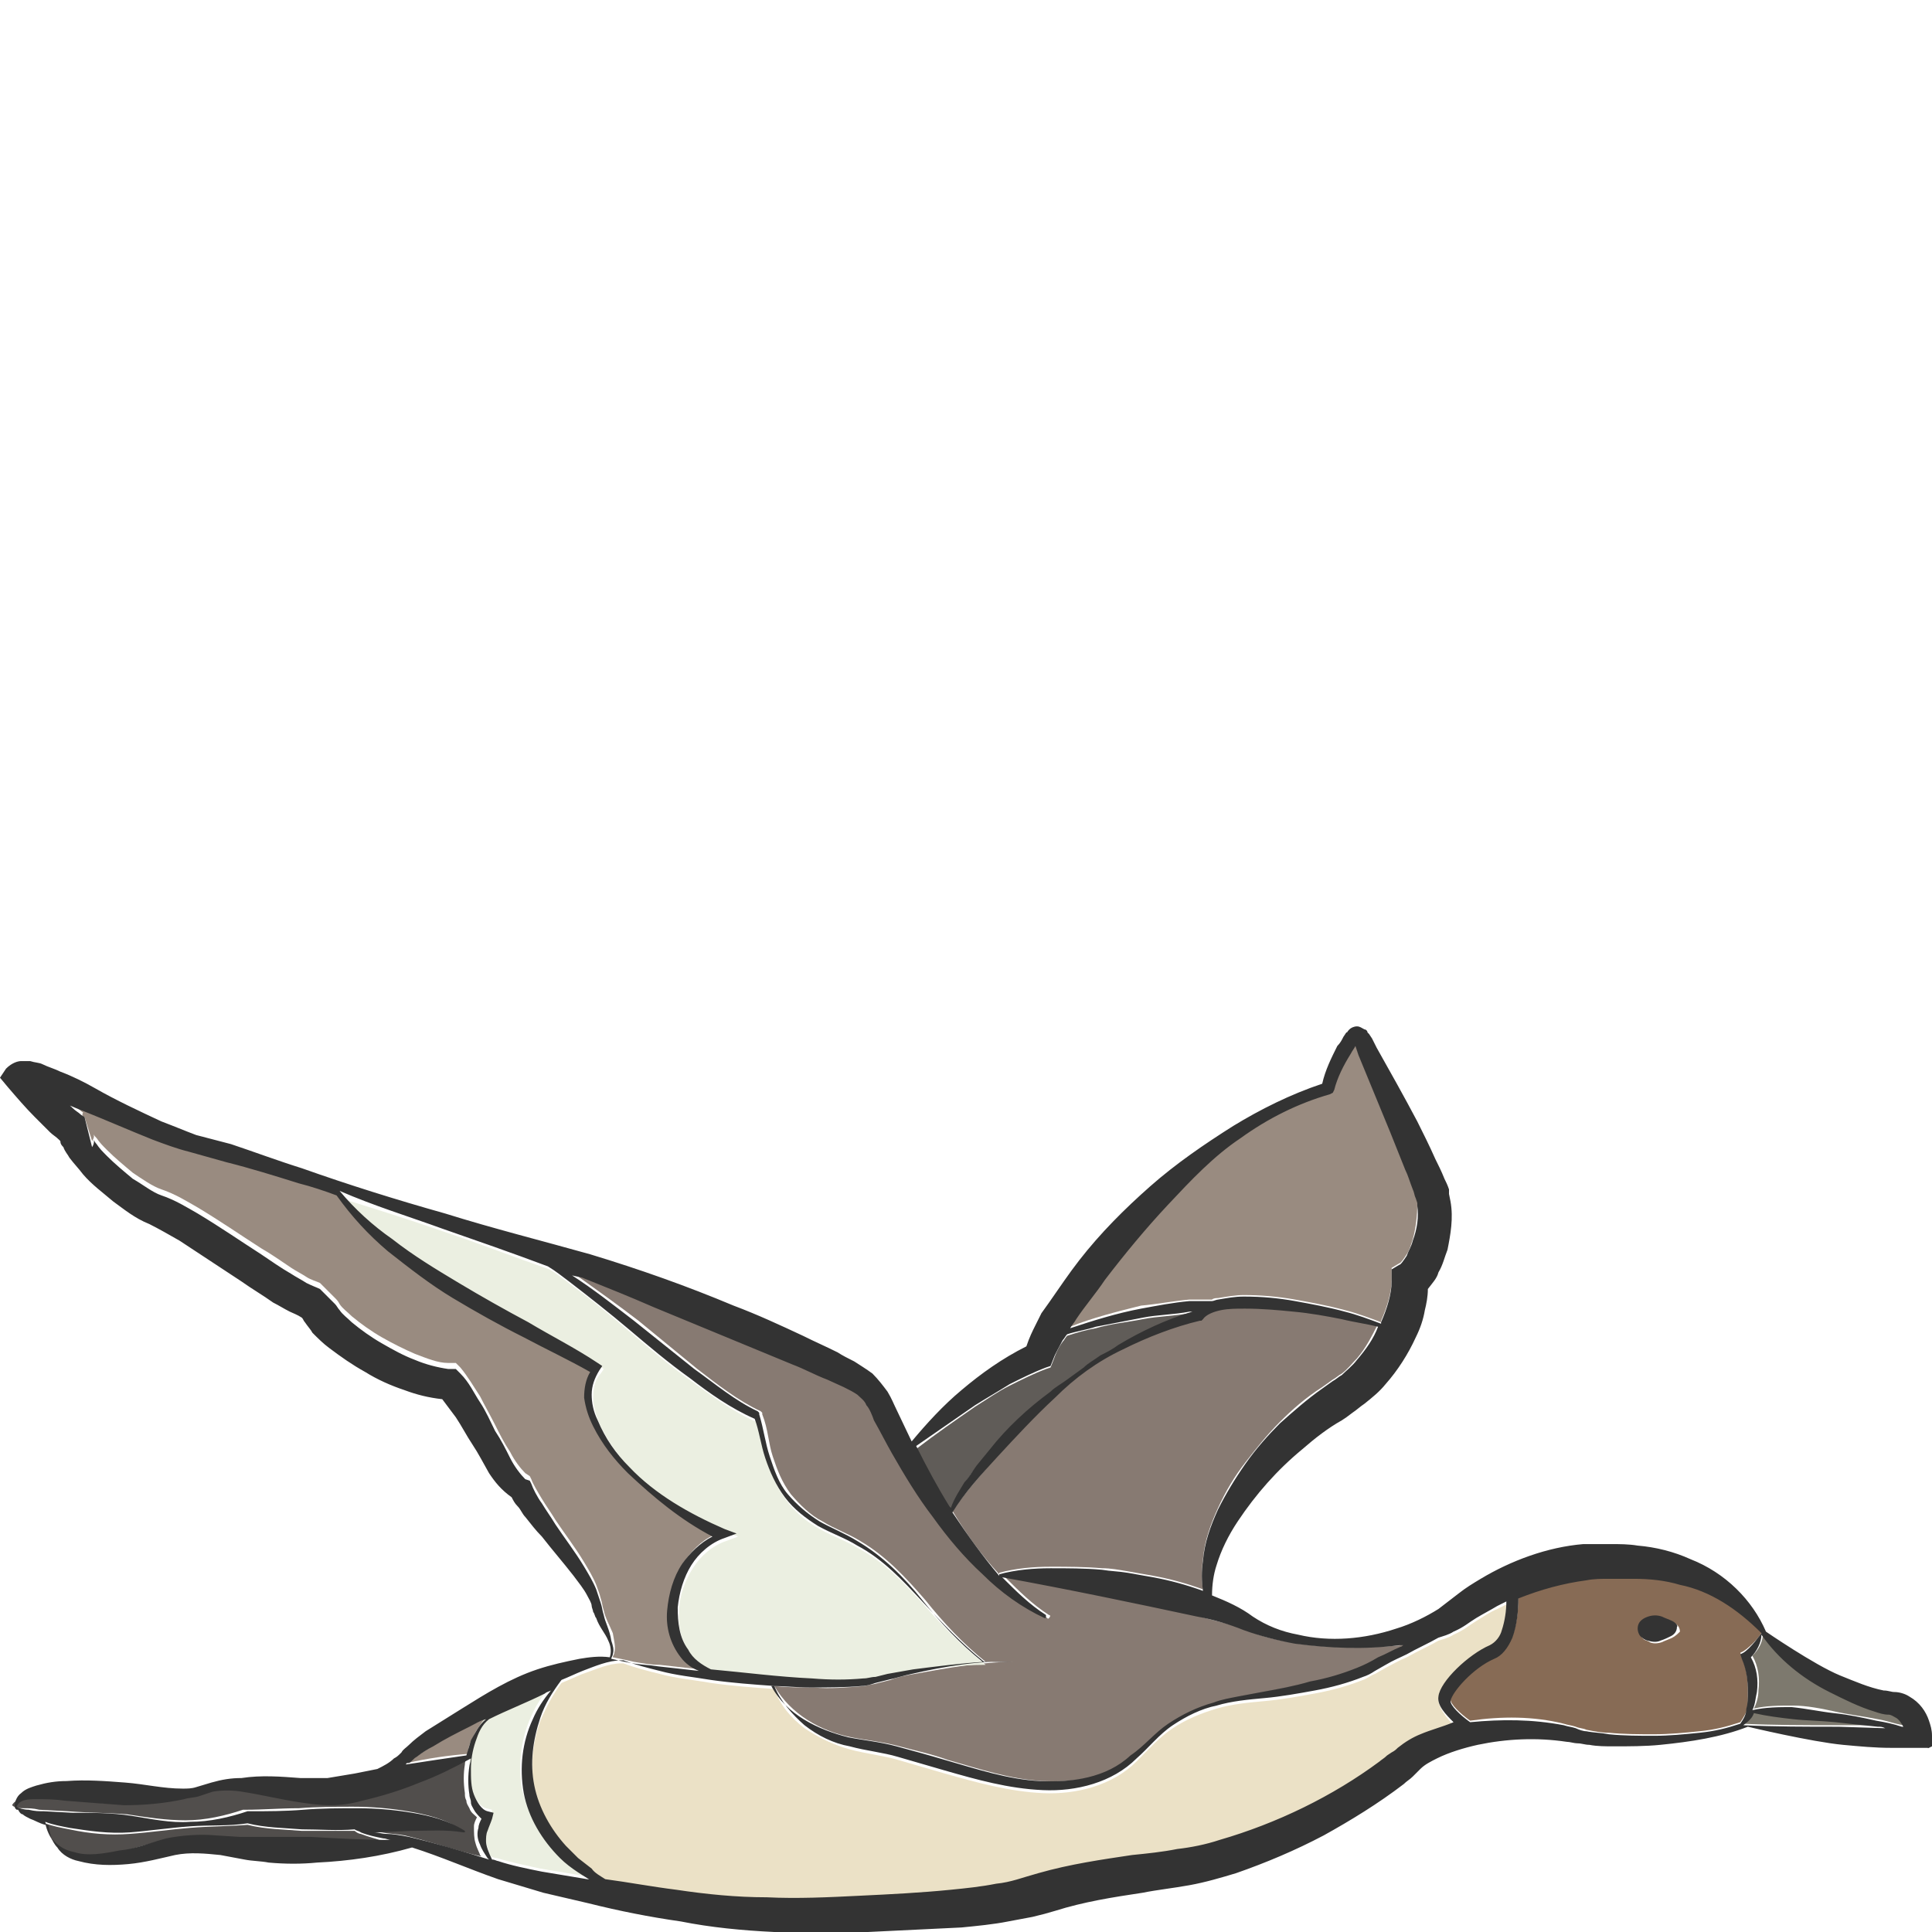 <?xml version="1.0" encoding="utf-8"?>
<!-- Generator: Adobe Illustrator 24.1.2, SVG Export Plug-In . SVG Version: 6.00 Build 0)  -->
<svg version="1.1" id="Layer_1" xmlns="http://www.w3.org/2000/svg" xmlns:xlink="http://www.w3.org/1999/xlink" x="0px" y="0px"
	 viewBox="0 0 128 128" style="enable-background:new 0 0 128 128;" xml:space="preserve">
<style type="text/css">
	.st0{fill:#998B80;}
	.st1{fill:#877A72;}
	.st2{fill:#EBEFE1;}
	.st3{fill:#514E4C;}
	.st4{fill:#605C58;}
	.st5{fill:#876B55;}
	.st6{fill:#7D796E;}
	.st7{fill:#EBE1C6;}
	.st8{fill:#333333;}
</style>
<g>
	<path class="st0" d="M40.7,109.5c0,0.1-0.1,0.2-0.1,0.3c0.5,0.1,1,0.2,1.4,0.3c0.6,0.1,1.1,0.2,1.7,0.2c0.9,0.1,1.8,0.2,2.7,0.3
		c-0.4-0.2-0.9-0.5-1.2-0.9c-0.7-0.9-1-2-0.9-3.1c0.1-1.1,0.4-2.2,1-3.1c0.5-0.7,1.1-1.4,2-1.8c-2.1-1.1-4-2.5-5.6-4.2
		c-0.9-0.9-1.7-1.9-2.3-3.1c-0.3-0.6-0.5-1.2-0.6-1.9c0-0.6,0.1-1.2,0.4-1.7c-1.4-0.8-2.9-1.6-4.4-2.3c-1.6-0.8-3.1-1.6-4.7-2.6
		c-1.5-0.9-3-2-4.3-3.1c-1.3-1.1-2.5-2.3-3.4-3.7c-0.8-0.3-1.7-0.5-2.5-0.8c-1.6-0.5-3.2-0.9-4.8-1.4l-2.4-0.7
		c-0.8-0.2-1.6-0.5-2.4-0.8c-1.6-0.6-3.1-1.2-4.6-1.9c-0.3-0.1-0.7-0.3-1-0.4c0.1,0.1,0.2,0.2,0.3,0.2c0.2,0.1,0.3,0.3,0.5,0.4
		C5.4,73.9,5.5,74,5.6,74l0.5,1.6c0.2-0.3,0.1-0.4,0.1-0.5c0,0,0,0,0,0c0,0.1,0.1,0.2,0.2,0.3c0.2,0.3,0.4,0.5,0.7,0.8
		c0.5,0.5,1.1,1,1.7,1.5c0.6,0.4,1.3,0.9,1.9,1.1c0.9,0.3,1.7,0.8,2.4,1.2c1.5,0.9,2.8,1.8,4.2,2.7c0.7,0.4,1.4,0.9,2,1.3
		c0.3,0.2,0.7,0.4,1,0.6c0.3,0.2,0.7,0.3,0.9,0.4l0.9,0.9c0,0,0,0,0,0l0.1,0.1c0.1,0.1,0.2,0.2,0.3,0.4c0.2,0.3,0.5,0.5,0.8,0.8
		c0.6,0.5,1.3,1,2,1.4c0.7,0.4,1.5,0.8,2.2,1.1c0.8,0.3,1.5,0.6,2.2,0.6l0.5,0l0.3,0.3c0.5,0.6,0.9,1.3,1.3,1.9
		c0.3,0.6,0.7,1.3,1,1.9c0.3,0.6,0.6,1.2,1,1.8c0.3,0.6,0.7,1.1,1,1.4l0.3,0.2l0.1,0.2c0.1,0.3,0.4,0.8,0.7,1.3
		c0.3,0.5,0.6,0.9,0.9,1.4c0.6,0.9,1.3,1.8,1.9,2.8c0.3,0.5,0.6,1,0.8,1.5c0.1,0.3,0.2,0.5,0.3,0.9c0.1,0.3,0.1,0.5,0.2,0.8
		c0.1,0.5,0.4,1,0.6,1.5C40.7,108.8,40.8,109.1,40.7,109.5z"/>
	<path class="st1" d="M46.2,90.7c1.3,1,2.7,2.1,4.2,2.8l0.1,0.1l0,0.1c0.4,1,0.4,1.9,0.7,2.8c0.3,0.9,0.6,1.7,1.2,2.5
		c0.6,0.7,1.3,1.4,2.1,1.8c0.8,0.5,1.7,0.8,2.5,1.3c1.7,1,3,2.4,4.3,3.9c1.2,1.5,2.5,2.9,4,4.1c0,0,0,0,0,0c0.7,0,1.4,0,2,0
		c0,0,0,0,0,0c0,0,0,0,0,0c-2.3,0-4.5,0.4-6.7,0.8c-0.6,0.1-1.1,0.2-1.6,0.4l-0.8,0.2c-0.3,0.1-0.6,0.1-0.9,0.2
		c-1.2,0.1-2.3,0.2-3.4,0.1c-0.9,0-1.7,0-2.6-0.1c1.1,1.9,3.1,3,5.1,3.4c1,0.2,2.1,0.3,3.2,0.6c1.1,0.3,2.1,0.5,3.2,0.9
		c2.1,0.6,4.2,1.3,6.3,1.4c2.1,0.1,4.4-0.2,6-1.7c0.8-0.7,1.5-1.5,2.5-2.1c0.9-0.6,1.9-1.1,3-1.4c0.5-0.1,1.1-0.3,1.6-0.4l1.6-0.3
		c1.1-0.2,2.1-0.4,3.2-0.7c1.1-0.2,2.1-0.5,3.1-0.9c0.5-0.2,0.9-0.4,1.4-0.7c0.5-0.3,1-0.5,1.5-0.7c0.1,0,0.1-0.1,0.2-0.1
		c-0.1,0-0.2,0-0.3,0c-2.3,0.2-4.6,0.2-6.9-0.1c-1.1-0.2-2.3-0.4-3.4-0.9c-1-0.4-2.1-0.6-3.1-0.9c-4.2-0.9-8.6-1.9-12.9-2.6
		c0.9,0.9,1.8,1.8,2.9,2.5c0.1,0,0.1,0.1,0,0.2c0,0-0.1,0.1-0.1,0c-1.6-0.7-2.9-1.8-4.1-2.9c-1.2-1.2-2.3-2.5-3.3-3.8
		c-1-1.4-1.9-2.8-2.7-4.2c-0.4-0.7-0.8-1.5-1.2-2.2c-0.2-0.4-0.4-0.8-0.5-1c-0.2-0.3-0.4-0.5-0.6-0.7c-0.3-0.2-0.5-0.3-0.9-0.5
		l-1.1-0.5c-0.7-0.3-1.5-0.7-2.3-1l-4.6-1.9l-4.6-1.9c-1.5-0.7-3-1.3-4.6-1.9c-0.2-0.1-0.4-0.2-0.7-0.2c1.4,1,2.8,2,4.1,3L46.2,90.7
		z"/>
	<path class="st0" d="M31.3,115.2c0.2-0.5,0.5-1,1-1.4c-0.4,0.2-0.7,0.3-1.1,0.5c-0.8,0.4-1.6,0.8-2.4,1.3c-0.4,0.2-0.8,0.5-1.1,0.7
		c-0.2,0.1-0.4,0.3-0.5,0.4c-0.1,0-0.1,0.1-0.2,0.1c1.3-0.3,2.7-0.5,4-0.6C31,115.9,31.1,115.5,31.3,115.2z"/>
	<path class="st2" d="M30.5,85.2c1.5,0.9,3.1,1.7,4.6,2.6c1.5,0.9,3.1,1.6,4.6,2.7l0.3,0.2l-0.2,0.3c-0.4,0.4-0.5,1-0.5,1.6
		c0,0.6,0.2,1.2,0.4,1.7c0.5,1.1,1.3,2.2,2.1,3.1c1.7,1.8,4,3.2,6.3,4.1l0.8,0.3l-0.8,0.3c-0.9,0.3-1.7,1-2.2,1.8
		c-0.5,0.8-0.9,1.8-0.9,2.8c-0.1,1,0.1,2,0.7,2.8c0.4,0.5,0.9,1,1.5,1.3c2.2,0.2,4.5,0.5,6.7,0.6c1.1,0,2.3,0.1,3.4,0
		c0.3,0,0.5-0.1,0.8-0.1l0.8-0.2c0.6-0.1,1.1-0.2,1.7-0.3c1.5-0.3,3.1-0.5,4.7-0.5c-1.5-1.2-2.8-2.5-4.1-4c-1.3-1.4-2.6-2.8-4.3-3.7
		c-0.8-0.5-1.7-0.8-2.6-1.3c-0.9-0.5-1.6-1.1-2.2-1.9c-0.6-0.8-1-1.7-1.3-2.6c-0.3-0.9-0.4-1.8-0.7-2.6c-1.6-0.7-2.9-1.7-4.3-2.7
		c-1.4-1-2.7-2.1-4-3.2c-1.3-1.1-2.6-2.2-4-3.2c-0.5-0.4-0.9-0.7-1.4-1c-2.3-0.8-4.6-1.7-7-2.5c-2.3-0.8-4.5-1.5-6.8-2.2
		c1.1,1.2,2.3,2.2,3.5,3.2C27.5,83.4,29,84.4,30.5,85.2z"/>
	<path class="st3" d="M23.9,121.5c-0.1,0-0.3-0.1-0.4-0.2c-1.2,0-2.3,0-3.5,0c-1.2-0.1-2.4-0.1-3.6-0.4c-1.3,0.1-2.6,0.1-3.8,0.2
		c-1.3,0.1-2.6,0.3-4,0.4c-1.3,0.1-2.6,0-4-0.3c-0.5-0.1-1.1-0.2-1.6-0.4c0.1,0.5,0.3,0.9,0.6,1.3c0.3,0.4,0.8,0.6,1.3,0.7
		c1,0.2,2,0.1,3-0.1c1-0.2,2-0.6,3.1-0.8c1.1-0.3,2.2-0.3,3.3-0.2l1.6,0.1c0.5,0,1,0,1.6,0c1,0,2.1,0,3.1,0c1.8,0.1,3.5,0.1,5.3,0.3
		c-0.2,0-0.3-0.1-0.5-0.1C24.9,121.8,24.4,121.7,23.9,121.5z"/>
	<path class="st1" d="M85.7,86.8c-1.1-0.1-2.2-0.2-3.2-0.2c-0.5,0-1.1,0-1.6,0.1c-0.5,0.1-1,0.3-1.2,0.6l-0.1,0.1l-0.1,0
		c-1.8,0.4-3.5,1.1-5.1,1.9c-1.6,0.8-3.1,1.9-4.5,3.2c-1.3,1.3-2.6,2.6-3.8,3.9c-1,1.2-2.1,2.4-3,3.7c0.9,1.5,1.9,2.9,3.1,4.2
		c0,0,0,0,0-0.1c1.1-0.3,2.3-0.4,3.4-0.4c1.1,0,2.3,0,3.4,0.1c0.6,0,1.1,0.1,1.7,0.2c0.6,0.1,1.1,0.2,1.7,0.3
		c1.1,0.2,2.2,0.5,3.3,0.9c-0.1-0.6-0.1-1.3,0-2c0.1-1.2,0.5-2.3,1-3.4c0.5-1.1,1.1-2.1,1.8-3c0.7-0.9,1.4-1.8,2.3-2.7
		c0.8-0.8,1.7-1.6,2.8-2.3l0.7-0.5c0.2-0.1,0.4-0.3,0.6-0.4c0.4-0.3,0.7-0.7,1-1c0.6-0.7,1-1.5,1.4-2.3c-0.8-0.2-1.6-0.4-2.4-0.5
		C87.9,87.1,86.8,86.9,85.7,86.8z"/>
	<path class="st4" d="M63,100c0.3-0.6,0.6-1.1,0.9-1.7c0.3-0.4,0.5-0.8,0.8-1.1l0.9-1.1c1.2-1.4,2.6-2.7,4-3.8
		c0.4-0.3,0.7-0.6,1.1-0.8c0.4-0.3,0.7-0.6,1.1-0.8c0.4-0.3,0.8-0.5,1.1-0.8c0.4-0.2,0.8-0.5,1.2-0.7c1.5-0.9,3.1-1.7,4.9-2.2
		c-0.1,0-0.1,0-0.2,0c-1,0.2-2.1,0.2-3.1,0.4c-1,0.2-2.1,0.3-3.1,0.6c-0.6,0.1-1.3,0.3-1.9,0.5c-0.1,0.1-0.2,0.3-0.3,0.4
		c-0.3,0.4-0.5,0.9-0.6,1.2l-0.2,0.5l-0.3,0.1c-0.8,0.3-1.6,0.7-2.4,1.1c-0.8,0.4-1.5,0.9-2.3,1.4c-1.3,0.9-2.6,1.8-3.9,2.8
		c0.7,1.4,1.4,2.7,2.2,4C63,99.9,63,100,63,100z"/>
	<path class="st0" d="M78.8,86.1c0.5,0,1,0,1.5,0c0.1-0.1,0.3-0.1,0.4-0.1c0.6-0.1,1.2-0.2,1.7-0.2c1.1,0,2.3,0.1,3.4,0.3
		c1.1,0.2,2.2,0.4,3.3,0.7c0.8,0.2,1.6,0.5,2.4,0.8c0,0,0,0,0-0.1c0.4-0.9,0.7-1.9,0.7-2.7l0-0.8l0.5-0.3c0.1,0,0.3-0.3,0.5-0.6
		c0.2-0.3,0.3-0.7,0.4-1c0.2-0.7,0.3-1.6,0.3-2.3l0-0.2l-0.1-0.3c0-0.2-0.1-0.4-0.2-0.6c-0.1-0.4-0.3-0.8-0.5-1.3l-1-2.5
		c-0.7-1.7-1.4-3.4-2.1-5.1l-0.2-0.6c-0.1,0.2-0.2,0.3-0.3,0.5c-0.5,0.7-0.9,1.5-1.1,2.4l-0.1,0.2l-0.2,0.1
		c-2.1,0.6-4.1,1.6-5.9,2.9c-1.8,1.3-3.4,2.8-4.8,4.4c-1.5,1.6-2.9,3.3-4.2,5c-0.7,0.9-1.3,1.7-1.9,2.6c-0.1,0.2-0.3,0.4-0.4,0.6
		c1.5-0.6,3.1-1,4.7-1.4C76.7,86.4,77.7,86.2,78.8,86.1z"/>
	<path class="st2" d="M40.6,109.9c0.1,0,0.1,0,0.2,0C40.7,109.9,40.6,109.9,40.6,109.9C40.6,109.9,40.6,109.9,40.6,109.9z"/>
	<path class="st5" d="M115.8,112c0-0.8-0.1-1.5-0.4-2.2l-0.1-0.3l0.2-0.1c0.5-0.3,1.3-1.2,1.2-1.3c-1.6-1.6-3.4-2.8-5.4-3.2
		c-1-0.2-2-0.4-3.1-0.4c-0.5,0-1.1,0-1.6,0c-0.5,0-1,0.1-1.5,0.1c-1.5,0.2-3.1,0.6-4.5,1.2c0,0.8-0.1,1.8-0.4,2.6
		c-0.3,0.7-0.7,1.2-1.2,1.4c-1.4,0.6-2.8,2.2-2.9,2.8c0,0.3,0.6,0.9,1.3,1.4c2.1-0.3,4.2-0.3,6.2,0.2c0.3,0.1,0.5,0.1,0.8,0.2
		c0.2,0.1,0.5,0.1,0.7,0.2c0.5,0.1,1,0.2,1.5,0.2c1,0.1,2,0.1,3,0.1c1,0,2-0.1,3-0.2c1-0.1,1.8-0.3,2.7-0.6c0.2-0.3,0.4-0.6,0.5-1
		C115.8,112.8,115.8,112.4,115.8,112z M110.8,108.5c-0.2,0.1-0.5,0.2-0.7,0.3c-0.3,0.1-0.6,0.1-0.8,0c-0.1-0.1-0.3-0.1-0.4-0.2
		c-0.1-0.1-0.3-0.3-0.3-0.6c0-0.5,0.4-0.7,0.7-0.8c0.3-0.1,0.6-0.1,0.9,0c0.3,0.1,0.5,0.2,0.7,0.3c0.2,0.1,0.4,0.3,0.4,0.6
		C111.2,108.2,111,108.4,110.8,108.5z"/>
	<path class="st6" d="M121.5,114c-0.9-0.1-1.9-0.1-2.8-0.2c-0.9-0.1-1.7-0.2-2.6-0.4c-0.1,0.3-0.3,0.6-0.7,0.8
		c2.1,0.1,4.2,0.1,6.3,0.1l3,0c-0.2,0-0.3,0-0.5-0.1C123.3,114.2,122.4,114.1,121.5,114z"/>
	<path class="st2" d="M126.4,115.1C126.4,115.1,126.4,115.1,126.4,115.1C126.4,115.2,126.4,115.2,126.4,115.1L126.4,115.1
		C126.4,115.1,126.4,115.1,126.4,115.1z"/>
	<path class="st6" d="M125.7,113.7c-0.1-0.1-0.3-0.1-0.5-0.2c-0.3,0-0.6-0.1-0.9-0.2c-1.1-0.3-2.1-0.8-3-1.3c-1.7-1-3.4-2.2-4.5-3.8
		c0,0.6-0.3,1.1-0.7,1.5c0.4,0.7,0.5,1.5,0.4,2.3c0,0.4-0.1,0.8-0.3,1.2c0.8-0.2,1.7-0.2,2.6-0.2c0.9,0,1.9,0.2,2.8,0.4
		c0.9,0.2,1.8,0.3,2.8,0.5c0.6,0.1,1.1,0.3,1.7,0.4l0.2,0C126.1,114.1,125.9,113.8,125.7,113.7z"/>
	<path class="st3" d="M31.5,122.1c-0.1-0.3-0.1-0.7-0.1-1.1c0-0.2,0.1-0.4,0.2-0.6c-0.2-0.2-0.4-0.3-0.5-0.6
		c-0.1-0.2-0.2-0.3-0.2-0.5c-0.1-0.2-0.1-0.3-0.1-0.5c-0.1-0.7-0.1-1.3,0-1.9c0-0.2,0.1-0.4,0.1-0.5c-1.1,0.6-2.2,1.1-3.4,1.6
		c-1.2,0.5-2.5,0.9-3.8,1.2c-0.7,0.1-1.3,0.3-2.1,0.3c-0.7,0-1.4-0.1-2.1-0.2c-1.3-0.2-2.5-0.6-3.8-0.7c-0.6-0.1-1.3-0.1-1.9,0
		c-0.3,0-0.6,0.1-0.9,0.3c-0.3,0.1-0.7,0.2-1,0.2c-1.3,0.2-2.7,0.4-4,0.4c-1.3,0-2.6-0.2-3.9-0.3c-0.6-0.1-1.3-0.1-1.9-0.1
		c-0.5,0-1.1,0.1-1.3,0.5l0,0c0.2,0.2,0.5,0.2,0.8,0.2c0.3,0,0.6,0,1,0.1l1.9,0.1c1.3,0.1,2.6,0.1,3.9,0.2c1.3,0.2,2.6,0.4,3.9,0.4
		c1.3,0,2.6-0.3,3.8-0.7l0,0l0.2,0c1.1,0,2.3-0.1,3.5-0.1c1.2-0.1,2.4-0.1,3.6-0.1c1.2,0,2.4,0.1,3.6,0.3c1.2,0.2,2.5,0.5,3.5,1.2
		c0,0,0,0.1,0,0.1c0,0,0,0-0.1,0l0,0c-1.2-0.2-2.3-0.1-3.5-0.1l-2.4,0.1c0.3,0,0.5,0.1,0.8,0.1c0.5,0.1,1,0.1,1.5,0.2
		c1.7,0.4,3.4,1,5.1,1.4c0,0-0.1-0.1-0.1-0.1C31.8,122.8,31.6,122.5,31.5,122.1z"/>
	<path class="st2" d="M34.6,118.6c-0.3-1.6-0.1-3.4,0.6-4.9c0.3-0.7,0.7-1.3,1.2-1.9c-0.1,0.1-0.3,0.1-0.4,0.2
		c-1.2,0.6-2.5,1.1-3.7,1.7c0,0,0,0,0,0l0,0c-0.5,0.4-0.7,1-0.9,1.5c-0.2,0.6-0.3,1.2-0.3,1.8c0,0.6,0,1.2,0.2,1.7
		c0.2,0.5,0.5,1,0.9,1.1l0.4,0.1l-0.1,0.4c-0.1,0.3-0.2,0.5-0.3,0.8c-0.1,0.3-0.1,0.5-0.1,0.7c0.1,0.4,0.3,0.8,0.4,1.2
		c0.1,0,0.2,0.1,0.4,0.1c1,0.3,2,0.5,2.9,0.7l3,0.5c0.2,0,0.4,0.1,0.6,0.1c-0.9-0.4-1.7-1-2.4-1.7C35.9,121.8,35,120.3,34.6,118.6z"
		/>
	<path class="st7" d="M95.3,112.6c0.1-1.1,2-2.8,3.4-3.4c0.4-0.2,0.6-0.6,0.8-1c0.2-0.6,0.3-1.3,0.3-1.9c-0.2,0.1-0.4,0.2-0.6,0.3
		c-0.5,0.2-0.9,0.5-1.4,0.8c-0.5,0.3-0.8,0.6-1.5,0.9c-0.3,0.2-0.7,0.3-1,0.4c-0.7,0.4-1.4,0.7-2.1,1.1c-0.5,0.2-1,0.5-1.4,0.7
		l-0.7,0.4c-0.3,0.1-0.5,0.3-0.8,0.4c-1,0.4-2.1,0.7-3.2,0.9c-1.1,0.2-2.2,0.4-3.3,0.5c-1.1,0.1-2.2,0.2-3.2,0.5
		c-1,0.3-2,0.7-2.9,1.3c-0.9,0.6-1.6,1.4-2.4,2.2c-1.6,1.6-4,2.2-6.2,2.1c-2.2-0.1-4.4-0.7-6.5-1.3c-1-0.3-2.1-0.6-3.1-0.9
		c-1-0.3-2.1-0.4-3.2-0.7c-1.1-0.3-2.1-0.8-3-1.4c-0.9-0.7-1.6-1.5-2-2.6c0,0,0,0,0,0c-1.4-0.1-2.8-0.2-4.2-0.4
		c-1.1-0.2-2.3-0.3-3.4-0.6c-0.8-0.2-1.6-0.4-2.4-0.7c0,0,0,0,0,0c0,0,0,0-0.1,0l0,0c-0.9,0-1.7,0.4-2.6,0.7
		c-0.5,0.2-0.9,0.4-1.4,0.6c-0.6,0.8-1,1.6-1.4,2.5c-0.5,1.4-0.7,3-0.4,4.5c0.3,1.5,1,2.8,2.1,4l0.8,0.8l0.9,0.7
		c0.3,0.3,0.6,0.5,0.9,0.7c1.6,0.3,3.2,0.5,4.7,0.7c2,0.2,4,0.4,6,0.5c2,0,4,0,6.1-0.1c2-0.1,4-0.2,6.1-0.4c1-0.1,2-0.2,3-0.4
		c1-0.1,1.8-0.4,2.8-0.7c2-0.6,4.2-0.9,6.2-1.2c1-0.1,2.1-0.3,3-0.4c0.9-0.1,1.9-0.4,2.8-0.6c3.7-1.1,7.4-2.9,10.6-5.2
		c0.2-0.1,0.4-0.3,0.5-0.4l0.3-0.2c0.1-0.1,0.2-0.2,0.4-0.3c0.5-0.4,1-0.6,1.5-0.9c0.7-0.3,1.5-0.5,2.3-0.7
		C95.8,113.8,95.3,113.1,95.3,112.6z"/>
	<path class="st8" d="M110.8,107.4c-0.2-0.1-0.5-0.2-0.7-0.3c-0.3-0.1-0.6-0.1-0.9,0c-0.3,0.1-0.7,0.3-0.7,0.8
		c0,0.2,0.1,0.5,0.3,0.6c0.1,0.1,0.3,0.2,0.4,0.2c0.3,0.1,0.6,0.1,0.8,0c0.3-0.1,0.5-0.2,0.7-0.3c0.2-0.1,0.4-0.3,0.4-0.6
		C111.2,107.7,111,107.5,110.8,107.4z"/>
	<path class="st8" d="M128,115L128,115L128,115c0-0.4-0.1-0.7-0.2-1c-0.2-0.6-0.6-1.2-1.3-1.6c-0.3-0.2-0.7-0.3-1-0.3
		c-0.2,0-0.4-0.1-0.7-0.1c-1-0.2-1.9-0.6-2.9-1c-1.7-0.7-4.9-2.9-4.9-2.9c-0.9-2.1-2.7-3.9-5-4.8c-1.1-0.5-2.3-0.8-3.5-0.9
		c-0.6-0.1-1.2-0.1-1.8-0.1c-0.6,0-1.2,0-1.8,0c-2.4,0.2-4.8,1.1-6.8,2.3c-0.5,0.3-1,0.6-1.5,1l-1.3,1c-0.8,0.5-1.8,1-2.8,1.3
		c-2.1,0.7-4.4,0.9-6.5,0.4c-1.1-0.2-2.1-0.6-3-1.2c-0.8-0.6-1.7-1-2.7-1.4c0-0.7,0.1-1.4,0.3-2c0.3-1,0.8-2,1.4-2.9
		c1.2-1.8,2.6-3.4,4.3-4.8c0.8-0.7,1.7-1.4,2.6-1.9l0.3-0.2l0.4-0.3c0.3-0.2,0.5-0.4,0.8-0.6c0.5-0.4,1-0.8,1.4-1.3
		c0.8-0.9,1.5-2,2-3.1c0.3-0.6,0.5-1.2,0.6-1.8c0.1-0.4,0.2-0.9,0.2-1.4c0.3-0.4,0.6-0.7,0.7-1.1c0.3-0.5,0.4-1,0.6-1.5
		c0.2-1,0.4-2.1,0.2-3.2l-0.1-0.5L96,78.8c-0.1-0.3-0.2-0.5-0.3-0.7c-0.2-0.5-0.4-0.9-0.6-1.3c-0.4-0.9-0.8-1.7-1.2-2.5
		c-0.9-1.7-1.8-3.3-2.7-4.9l-0.3-0.6l-0.2-0.3l-0.1-0.1c0-0.1-0.1-0.2-0.2-0.2c-0.2-0.1-0.3-0.2-0.5-0.2c-0.2,0-0.4,0.1-0.5,0.2
		c-0.2,0.2-0.1,0.2-0.2,0.2L89,68.7c-0.1,0.2-0.2,0.4-0.4,0.6c-0.4,0.8-0.8,1.6-1,2.5c-2.1,0.7-4.1,1.7-5.9,2.8
		c-1.9,1.2-3.8,2.5-5.5,4c-1.7,1.5-3.3,3.1-4.7,4.9c-0.7,0.9-1.3,1.8-2,2.8l-0.5,0.7l-0.4,0.8c-0.2,0.4-0.4,0.8-0.6,1.4
		c-1.6,0.8-3,1.8-4.3,2.9c-1.2,1-2.3,2.2-3.3,3.4l-1-2.1c-0.2-0.4-0.3-0.7-0.6-1.2c-0.3-0.4-0.6-0.8-1-1.2c-0.4-0.3-0.9-0.6-1.2-0.8
		c-0.4-0.2-0.8-0.4-1.1-0.6c-0.8-0.4-1.5-0.7-2.3-1.1c-1.5-0.7-3-1.4-4.6-2c-3.1-1.3-6.2-2.4-9.5-3.4c-3.2-0.9-6.4-1.7-9.6-2.7
		c-3.2-0.9-6.4-1.9-9.5-3c-1.6-0.5-3.2-1.1-4.7-1.6L13,75.2c-0.8-0.3-1.5-0.6-2.3-0.9c-1.5-0.7-3-1.4-4.4-2.2
		C5.6,71.7,4.8,71.3,4,71c-0.4-0.2-0.8-0.3-1.2-0.5c-0.2-0.1-0.5-0.1-0.8-0.2c-0.1,0-0.3,0-0.6,0c-0.2,0-0.6,0.1-1,0.5L0,71.4
		L0.5,72c0.6,0.7,1.2,1.4,1.8,2c0.3,0.3,0.6,0.6,1,1c0.2,0.2,0.4,0.3,0.6,0.5c0,0,0.1,0.1,0.1,0.1c0,0.2,0.1,0.3,0.2,0.4
		c0.1,0.3,0.3,0.5,0.4,0.7c0.3,0.4,0.6,0.7,0.9,1.1c0.6,0.7,1.3,1.2,2,1.8c0.7,0.5,1.4,1.1,2.4,1.5c0.6,0.3,1.3,0.7,2,1.1l4.1,2.7
		c0.7,0.5,1.4,0.9,2.1,1.4c0.4,0.2,0.7,0.4,1.1,0.6c0.2,0.1,0.5,0.2,0.8,0.4c0.1,0.1,0.1,0.2,0.2,0.3c0.2,0.3,0.4,0.5,0.5,0.7
		c0.4,0.4,0.7,0.7,1.1,1c0.8,0.6,1.5,1.1,2.4,1.6c0.8,0.5,1.7,0.9,2.6,1.2c0.8,0.3,1.6,0.5,2.5,0.6c0.3,0.4,0.6,0.8,0.9,1.2
		c0.4,0.6,0.7,1.2,1.1,1.8c0.4,0.6,0.7,1.2,1.1,1.9c0.4,0.6,0.8,1.1,1.5,1.6c0.1,0.2,0.2,0.4,0.4,0.6c0.2,0.2,0.3,0.5,0.5,0.7
		c0.4,0.5,0.7,0.9,1.1,1.3c0.7,0.9,1.4,1.7,2.1,2.6c0.3,0.4,0.7,0.9,0.9,1.3c0.1,0.2,0.3,0.5,0.3,0.7c0,0.1,0.1,0.3,0.1,0.4
		c0.1,0.1,0.1,0.3,0.2,0.4c0.2,0.6,0.6,1,0.8,1.5c0.2,0.4,0.2,0.8,0.1,1.1c-0.7-0.1-1.4,0-2,0.1c-1,0.2-1.9,0.4-2.8,0.7
		c-1.8,0.6-3.4,1.6-5,2.6c-0.8,0.5-1.6,1-2.4,1.5c-0.4,0.3-0.8,0.6-1.1,0.9c-0.2,0.2-0.4,0.3-0.5,0.5c-0.2,0.2-0.3,0.3-0.5,0.4
		c-0.3,0.3-0.7,0.5-1.1,0.7c-0.5,0.1-1,0.2-1.5,0.3c-0.6,0.1-1.2,0.2-1.8,0.3c-0.6,0-1.2,0-1.8,0c-1.3-0.1-2.6-0.2-3.9,0
		c-0.7,0-1.3,0.1-2,0.3c-0.3,0.1-0.7,0.2-1,0.3c-0.3,0.1-0.6,0.1-0.9,0.1c-1.3,0-2.5-0.3-3.8-0.4c-1.3-0.1-2.6-0.2-3.9-0.1
		c-0.7,0-1.3,0.1-2,0.3c-0.3,0.1-0.7,0.2-1,0.5c-0.3,0.2-0.5,0.7-0.4,1c0,0,0,0,0.1,0.1c0,0,0.1,0,0.1,0c0.1,0.2,0.2,0.3,0.3,0.3
		c0.1,0.1,0.3,0.2,0.5,0.3c0.3,0.1,0.6,0.3,1,0.4c0.1,0,0.1,0,0.2,0c0.1,0.5,0.2,1.1,0.6,1.5c0.3,0.5,0.9,0.8,1.4,0.9
		c1.1,0.3,2.2,0.3,3.3,0.2c1.1-0.1,2.2-0.4,3.1-0.6c1-0.2,2-0.1,3,0l1.6,0.3c0.5,0.1,1.1,0.1,1.6,0.2c1.1,0.1,2.2,0.1,3.2,0
		c2.1-0.1,4.2-0.4,6.3-1c1.9,0.6,3.7,1.4,5.7,2.1c1,0.3,2,0.6,3,0.9l3,0.7c2,0.5,4,0.9,6.1,1.2c2,0.4,4.1,0.6,6.2,0.7
		c2.1,0.1,4.1,0.1,6.2,0c2.1-0.1,4.1-0.2,6.2-0.3c1-0.1,2.1-0.2,3.1-0.4c0.5-0.1,1.1-0.2,1.6-0.3l0.4-0.1l0.4-0.1l0.7-0.2
		c1.9-0.6,3.8-0.9,5.8-1.2c1-0.2,2-0.3,3.1-0.5c1.1-0.2,2.1-0.5,3.1-0.8c2-0.7,3.9-1.5,5.8-2.5c1.8-1,3.6-2.1,5.3-3.4
		c0.2-0.2,0.4-0.3,0.6-0.5l0.3-0.3c0.1-0.1,0.1-0.1,0.2-0.2c0.3-0.3,0.7-0.5,1.1-0.7c0.8-0.4,1.8-0.7,2.7-0.9
		c1.9-0.4,3.9-0.5,5.9-0.2c0.2,0,0.5,0.1,0.7,0.1c0.3,0,0.5,0.1,0.8,0.1c0.5,0.1,1.1,0.1,1.6,0.1c1,0,2.1,0,3.1-0.1
		c2-0.2,4-0.5,5.8-1.2c0,0,4.2,1,6.3,1.2c1.1,0.1,2.1,0.2,3.2,0.2l1.6,0l0.4,0l0.2,0l0.1,0l0.1,0l0,0c0.1,0-0.1,0.1,0.3-0.1
		C128,115.5,128,114.9,128,115z M89.9,90.1c-0.3,0.4-0.7,0.7-1,1c-0.2,0.1-0.4,0.3-0.6,0.4l-0.7,0.5c-1,0.7-1.9,1.5-2.8,2.3
		c-0.8,0.8-1.6,1.7-2.3,2.7c-0.7,1-1.3,2-1.8,3c-0.5,1.1-0.9,2.2-1,3.4c-0.1,0.7-0.1,1.3,0,2c-1.1-0.4-2.2-0.7-3.3-0.9
		c-0.6-0.1-1.1-0.2-1.7-0.3c-0.6-0.1-1.1-0.1-1.7-0.2c-1.1-0.1-2.3-0.1-3.4-0.1c-1.1,0-2.3,0.1-3.4,0.4c0,0,0,0,0,0.1
		c-1.1-1.3-2.1-2.7-3.1-4.2c0.8-1.3,1.9-2.5,3-3.7c1.2-1.3,2.5-2.7,3.8-3.9c1.3-1.3,2.8-2.4,4.5-3.2c1.6-0.8,3.4-1.5,5.1-1.9l0.1,0
		l0.1-0.1c0.2-0.3,0.7-0.5,1.2-0.6c0.5-0.1,1-0.1,1.6-0.1c1.1,0,2.2,0.1,3.2,0.2c1.1,0.1,2.2,0.3,3.2,0.5c0.8,0.2,1.6,0.3,2.4,0.5
		C91,88.7,90.5,89.4,89.9,90.1z M71.3,87.4c0.6-0.9,1.3-1.7,1.9-2.6c1.3-1.7,2.7-3.4,4.2-5c1.5-1.6,3-3.2,4.8-4.4
		c1.8-1.3,3.8-2.3,5.9-2.9l0.2-0.1l0.1-0.2c0.2-0.8,0.6-1.6,1.1-2.4c0.1-0.2,0.2-0.3,0.3-0.5l0.2,0.6c0.7,1.7,1.4,3.4,2.1,5.1l1,2.5
		c0.2,0.4,0.3,0.8,0.5,1.3c0.1,0.2,0.1,0.4,0.2,0.6l0.1,0.3l0,0.2c0.1,0.7,0,1.5-0.3,2.3c-0.1,0.4-0.3,0.7-0.4,1
		c-0.2,0.3-0.4,0.6-0.5,0.6l-0.5,0.3l0,0.8c0,0.8-0.3,1.8-0.7,2.7c0,0,0,0,0,0.1c-0.8-0.3-1.6-0.6-2.4-0.8c-1.1-0.3-2.2-0.5-3.3-0.7
		c-1.1-0.2-2.2-0.3-3.4-0.3c-0.6,0-1.1,0.1-1.7,0.2c-0.1,0-0.3,0.1-0.4,0.1c-0.5,0-1,0-1.5,0c-1.1,0.1-2.1,0.3-3.2,0.5
		C74,87,72.4,87.5,70.9,88C71,87.8,71.2,87.6,71.3,87.4z M64.6,93.1c0.8-0.5,1.5-0.9,2.3-1.4c0.8-0.4,1.6-0.8,2.4-1.1l0.3-0.1
		l0.2-0.5c0.1-0.3,0.4-0.8,0.6-1.2c0.1-0.1,0.2-0.3,0.3-0.4c0.6-0.2,1.3-0.3,1.9-0.5c1-0.2,2.1-0.4,3.1-0.6c1-0.2,2.1-0.2,3.1-0.4
		c0.1,0,0.1,0,0.2,0c-1.7,0.5-3.4,1.3-4.9,2.2c-0.4,0.3-0.8,0.5-1.2,0.7c-0.4,0.3-0.8,0.5-1.1,0.8c-0.4,0.3-0.7,0.5-1.1,0.8
		c-0.4,0.3-0.8,0.5-1.1,0.8c-1.5,1.1-2.9,2.4-4,3.8l-0.9,1.1c-0.3,0.4-0.5,0.8-0.8,1.1c-0.3,0.5-0.7,1.1-0.9,1.7
		c0,0-0.1-0.1-0.1-0.1c-0.8-1.3-1.5-2.6-2.2-4C62,94.9,63.3,94,64.6,93.1z M38.7,84.7c1.5,0.6,3,1.2,4.6,1.9l4.6,1.9l4.6,1.9
		c0.8,0.3,1.5,0.7,2.3,1l1.1,0.5c0.4,0.2,0.6,0.3,0.9,0.5c0.2,0.2,0.5,0.4,0.6,0.7c0.2,0.2,0.4,0.7,0.5,1c0.4,0.7,0.8,1.5,1.2,2.2
		c0.8,1.4,1.7,2.9,2.7,4.2c1,1.4,2.1,2.7,3.3,3.8c1.2,1.2,2.6,2.2,4.1,2.9c0.1,0,0.1,0,0.1,0c0-0.1,0-0.1,0-0.2
		c-1.1-0.7-2-1.6-2.9-2.5c4.4,0.8,8.7,1.7,12.9,2.6c1.1,0.2,2.1,0.5,3.1,0.9c1.1,0.4,2.3,0.7,3.4,0.9c2.3,0.3,4.6,0.4,6.9,0.1
		c0.1,0,0.2,0,0.3,0c-0.1,0-0.1,0.1-0.2,0.1c-0.5,0.2-1,0.5-1.5,0.7c-0.5,0.3-0.9,0.5-1.4,0.7c-1,0.4-2,0.7-3.1,0.9
		c-1,0.3-2.1,0.5-3.2,0.7l-1.6,0.3c-0.5,0.1-1.1,0.2-1.6,0.4c-1.1,0.3-2.1,0.8-3,1.4c-0.9,0.6-1.6,1.5-2.5,2.1
		c-1.6,1.5-3.9,1.8-6,1.7c-2.1-0.1-4.2-0.8-6.3-1.4c-1-0.3-2.1-0.6-3.2-0.9c-1.1-0.3-2.2-0.4-3.2-0.6c-2-0.5-4.1-1.5-5.1-3.4
		c0.8,0,1.7,0.1,2.6,0.1c1.1,0,2.3,0,3.4-0.1c0.3,0,0.6-0.1,0.9-0.2l0.8-0.2c0.5-0.1,1.1-0.3,1.6-0.4c2.2-0.5,4.5-0.9,6.7-0.8
		c0,0,0,0,0,0c0,0,0,0,0,0c-0.7,0-1.4,0-2,0c0,0,0,0,0,0c-1.5-1.2-2.8-2.6-4-4.1c-1.2-1.5-2.6-2.9-4.3-3.9c-0.8-0.5-1.8-0.9-2.5-1.3
		c-0.8-0.5-1.5-1.1-2.1-1.8c-0.6-0.7-0.9-1.6-1.2-2.5c-0.3-0.9-0.4-1.8-0.7-2.8l0-0.1l-0.1-0.1c-1.5-0.7-2.8-1.8-4.2-2.8l-4-3.2
		c-1.3-1-2.7-2.1-4.1-3C38.3,84.6,38.5,84.6,38.7,84.7z M29.3,81.4c2.3,0.8,4.6,1.6,7,2.5c0.5,0.3,1,0.7,1.4,1c1.3,1,2.7,2.1,4,3.2
		c1.3,1.1,2.6,2.2,4,3.2c1.3,1,2.7,2,4.3,2.7c0.3,0.8,0.4,1.7,0.7,2.6c0.3,0.9,0.7,1.8,1.3,2.6c0.6,0.8,1.4,1.4,2.2,1.9
		c0.9,0.5,1.8,0.8,2.6,1.3c1.7,0.9,3,2.3,4.3,3.7c1.3,1.4,2.6,2.8,4.1,4c-1.6,0.1-3.1,0.3-4.7,0.5c-0.6,0.1-1.1,0.2-1.7,0.3
		l-0.8,0.2c-0.3,0-0.5,0.1-0.8,0.1c-1.1,0.1-2.2,0.1-3.4,0c-2.2-0.1-4.5-0.4-6.7-0.6c-0.6-0.3-1.2-0.7-1.5-1.3
		c-0.6-0.8-0.7-1.8-0.7-2.8c0.1-1,0.4-2,0.9-2.8c0.5-0.8,1.3-1.5,2.2-1.8l0.8-0.3l-0.8-0.3c-2.3-1-4.6-2.3-6.3-4.1
		c-0.9-0.9-1.6-1.9-2.1-3.1c-0.3-0.6-0.4-1.2-0.4-1.7c0-0.6,0.2-1.1,0.5-1.6l0.2-0.3l-0.3-0.2c-1.5-1-3.1-1.8-4.6-2.7
		c-1.5-0.8-3.1-1.7-4.6-2.6c-1.5-0.9-3-1.8-4.4-2.9c-1.3-0.9-2.5-2-3.5-3.2C24.8,79.9,27.1,80.6,29.3,81.4z M40,107
		c-0.1-0.3-0.1-0.5-0.2-0.8c-0.1-0.3-0.2-0.6-0.3-0.9c-0.2-0.5-0.5-1-0.8-1.5c-0.6-1-1.3-1.9-1.9-2.8c-0.3-0.5-0.6-0.9-0.9-1.4
		c-0.3-0.4-0.6-1-0.7-1.3l-0.1-0.2L34.8,98c-0.3-0.3-0.7-0.8-1-1.4c-0.3-0.6-0.6-1.2-1-1.8c-0.3-0.6-0.6-1.3-1-1.9
		c-0.4-0.6-0.7-1.3-1.3-1.9l-0.3-0.3l-0.5,0c-0.7-0.1-1.5-0.3-2.2-0.6c-0.8-0.3-1.5-0.7-2.2-1.1c-0.7-0.4-1.4-0.9-2-1.4
		c-0.3-0.3-0.6-0.5-0.8-0.8c-0.1-0.1-0.2-0.3-0.3-0.4l-0.1-0.1c0,0,0,0,0,0l-0.9-0.9c-0.2-0.1-0.5-0.2-0.9-0.4
		c-0.3-0.2-0.7-0.4-1-0.6c-0.7-0.4-1.4-0.9-2-1.3c-1.4-0.9-2.7-1.8-4.2-2.7c-0.7-0.4-1.5-0.9-2.4-1.2c-0.6-0.2-1.2-0.7-1.9-1.1
		c-0.6-0.5-1.2-1-1.7-1.5c-0.3-0.3-0.5-0.5-0.7-0.8c-0.1-0.1-0.2-0.3-0.2-0.3c0,0,0-0.1,0,0c0,0,0.1,0.2-0.1,0.5L5.6,74
		c0,0-0.2-0.1-0.3-0.2c-0.1-0.1-0.3-0.2-0.5-0.4c-0.1-0.1-0.2-0.2-0.3-0.2c0.3,0.1,0.7,0.3,1,0.4c1.5,0.6,3.1,1.3,4.6,1.9
		c0.8,0.3,1.6,0.6,2.4,0.8L15,77c1.6,0.4,3.2,0.9,4.8,1.4c0.8,0.2,1.7,0.5,2.5,0.8c1,1.4,2.1,2.6,3.4,3.7c1.4,1.1,2.8,2.2,4.3,3.1
		c1.5,0.9,3.1,1.8,4.7,2.6c1.5,0.8,3,1.5,4.4,2.3c-0.3,0.5-0.4,1.1-0.4,1.7c0.1,0.7,0.3,1.3,0.6,1.9c0.6,1.2,1.4,2.2,2.3,3.1
		c1.7,1.6,3.5,3.1,5.6,4.2c-0.8,0.4-1.5,1.1-2,1.8c-0.6,0.9-0.9,2-1,3.1c-0.1,1.1,0.2,2.2,0.9,3.1c0.3,0.4,0.7,0.7,1.2,0.9
		c-0.9-0.1-1.8-0.2-2.7-0.3c-0.6-0.1-1.1-0.1-1.7-0.2c-0.5-0.1-1-0.2-1.4-0.3c0-0.1,0.1-0.2,0.1-0.3c0.1-0.3,0-0.6-0.1-0.9
		C40.4,108,40.1,107.5,40,107z M40.7,109.9c-0.1,0-0.1,0-0.2,0c0,0,0,0,0,0C40.6,109.9,40.7,109.9,40.7,109.9z M27.1,116.8
		c0.2-0.1,0.3-0.3,0.5-0.4c0.4-0.3,0.7-0.5,1.1-0.7c0.8-0.5,1.6-0.9,2.4-1.3c0.4-0.2,0.7-0.4,1.1-0.5c-0.5,0.4-0.7,0.9-1,1.4
		c-0.1,0.3-0.2,0.7-0.3,1c-1.4,0.2-2.7,0.4-4,0.6C26.9,116.8,27,116.8,27.1,116.8z M20.6,121.7c-1.1,0-2.1,0-3.1,0c-0.5,0-1,0-1.6,0
		l-1.6-0.1c-1.1-0.1-2.3,0-3.3,0.2c-1.1,0.3-2,0.7-3.1,0.8c-1,0.2-2.1,0.4-3,0.1c-0.5-0.1-0.9-0.3-1.3-0.7c-0.3-0.3-0.5-0.8-0.6-1.3
		c0.5,0.2,1.1,0.3,1.6,0.4c1.3,0.2,2.6,0.4,4,0.3c1.3-0.1,2.6-0.3,4-0.4c1.3-0.1,2.5,0,3.8-0.2c1.2,0.3,2.4,0.3,3.6,0.4
		c1.2,0,2.3,0.1,3.5,0c0.1,0.1,0.3,0.1,0.4,0.2c0.5,0.2,1,0.3,1.5,0.4c0.2,0,0.3,0.1,0.5,0.1C24.1,121.9,22.4,121.8,20.6,121.7z
		 M27.1,121.7c-0.5-0.1-1.1-0.2-1.5-0.2c-0.3,0-0.5-0.1-0.8-0.1l2.4-0.1c1.2,0,2.3-0.1,3.5,0.1l0,0c0,0,0.1,0,0.1,0c0,0,0-0.1,0-0.1
		c-1.1-0.7-2.3-1-3.5-1.2c-1.2-0.2-2.4-0.3-3.6-0.3c-1.2,0-2.4,0-3.6,0.1c-1.2,0.1-2.4,0.1-3.5,0.1l-0.2,0l0,0
		c-1.2,0.4-2.5,0.7-3.8,0.7c-1.3,0.1-2.6-0.2-3.9-0.4c-1.3-0.2-2.6-0.2-3.9-0.2l-1.9-0.1c-0.3,0-0.6,0-1-0.1c-0.3,0-0.7-0.1-0.8-0.2
		l0,0c0.2-0.5,0.8-0.5,1.3-0.5c0.6,0,1.2,0,1.9,0.1c1.3,0.1,2.5,0.2,3.9,0.3c1.3,0,2.6-0.1,4-0.4c0.3-0.1,0.7-0.1,1-0.2
		c0.3-0.1,0.6-0.2,0.9-0.3c0.6-0.1,1.3-0.1,1.9,0c1.3,0.2,2.5,0.5,3.8,0.7c0.7,0.1,1.3,0.2,2.1,0.2c0.7,0,1.4-0.1,2.1-0.3
		c1.3-0.3,2.6-0.7,3.8-1.2c1.1-0.4,2.3-1,3.4-1.6c0,0.2-0.1,0.4-0.1,0.5c-0.1,0.6-0.1,1.3,0,1.9c0,0.2,0.1,0.3,0.1,0.5
		c0,0.2,0.1,0.3,0.2,0.5c0.1,0.2,0.3,0.4,0.5,0.6c-0.1,0.2-0.2,0.4-0.2,0.6c-0.1,0.3-0.1,0.7,0.1,1.1c0.1,0.3,0.3,0.6,0.5,0.9
		c0,0,0.1,0.1,0.1,0.1C30.5,122.6,28.8,122.1,27.1,121.7z M38.9,124.5l-3-0.5c-1-0.2-2-0.4-2.9-0.7c-0.1,0-0.2-0.1-0.4-0.1
		c-0.2-0.4-0.4-0.9-0.4-1.2c0-0.2,0-0.5,0.1-0.7c0.1-0.3,0.2-0.5,0.3-0.8l0.1-0.4l-0.4-0.1c-0.4-0.1-0.7-0.6-0.9-1.1
		c-0.2-0.5-0.2-1.1-0.2-1.7c0-0.6,0.1-1.2,0.3-1.8c0.2-0.6,0.4-1.1,0.9-1.5l0,0c0,0,0,0,0,0c1.2-0.6,2.5-1.1,3.7-1.7
		c0.1-0.1,0.2-0.1,0.4-0.2c-0.5,0.6-0.9,1.2-1.2,1.9c-0.7,1.5-0.9,3.2-0.6,4.9c0.3,1.6,1.2,3.1,2.4,4.3c0.7,0.7,1.6,1.2,2.4,1.7
		C39.3,124.6,39.1,124.5,38.9,124.5z M94.1,114.9c-0.5,0.2-1,0.5-1.5,0.9c-0.1,0.1-0.2,0.2-0.4,0.3l-0.3,0.2
		c-0.2,0.2-0.4,0.3-0.5,0.4c-3.1,2.3-6.8,4.1-10.6,5.2c-0.9,0.3-1.9,0.5-2.8,0.6c-1,0.2-2,0.3-3,0.4c-2,0.3-4.1,0.6-6.2,1.2
		c-1.1,0.3-1.8,0.6-2.8,0.7c-1,0.2-2,0.3-3,0.4c-2,0.2-4,0.3-6.1,0.4c-2,0.1-4.1,0.2-6.1,0.1c-2,0-4-0.2-6-0.5
		c-1.6-0.2-3.2-0.5-4.7-0.7c-0.3-0.2-0.7-0.4-0.9-0.7l-0.9-0.7l-0.8-0.8c-1-1.1-1.8-2.5-2.1-4c-0.3-1.5-0.1-3,0.4-4.5
		c0.3-0.9,0.8-1.7,1.4-2.5c0.5-0.2,0.9-0.4,1.4-0.6c0.8-0.3,1.7-0.7,2.6-0.7l0,0c0,0,0.1,0,0.1,0c0,0,0,0,0,0
		c0.8,0.3,1.6,0.5,2.4,0.7c1.1,0.3,2.2,0.4,3.4,0.6c1.4,0.2,2.8,0.3,4.2,0.4c0,0,0,0,0,0c0.4,1,1.2,1.9,2,2.6c0.9,0.7,1.9,1.2,3,1.4
		c1.1,0.3,2.2,0.4,3.2,0.7c1,0.3,2.1,0.6,3.1,0.9c2.1,0.6,4.2,1.2,6.5,1.3c2.2,0.1,4.6-0.5,6.2-2.1c0.8-0.7,1.5-1.6,2.4-2.2
		c0.9-0.6,1.9-1.1,2.9-1.3c1-0.3,2.1-0.4,3.2-0.5c1.1-0.1,2.2-0.3,3.3-0.5c1.1-0.2,2.2-0.5,3.2-0.9c0.3-0.1,0.5-0.2,0.8-0.4l0.7-0.4
		c0.5-0.3,1-0.5,1.4-0.7c0.7-0.4,1.4-0.7,2.1-1.1c0.3-0.1,0.7-0.2,1-0.4c0.7-0.3,1-0.6,1.5-0.9c0.5-0.3,0.9-0.5,1.4-0.8
		c0.2-0.1,0.4-0.2,0.6-0.3c0,0.6-0.1,1.3-0.3,1.9c-0.1,0.4-0.4,0.8-0.8,1c-1.4,0.6-3.3,2.4-3.4,3.4c-0.1,0.6,0.5,1.2,1,1.7
		C95.6,114.4,94.8,114.6,94.1,114.9z M115.3,114.2c-0.9,0.3-1.7,0.5-2.7,0.6c-1,0.1-2,0.2-3,0.2c-1,0-2,0-3-0.1
		c-0.5-0.1-1-0.1-1.5-0.2c-0.2,0-0.5-0.1-0.7-0.2c-0.3-0.1-0.5-0.1-0.8-0.2c-2.1-0.4-4.1-0.4-6.2-0.2c-0.7-0.5-1.3-1.1-1.3-1.4
		c0.1-0.6,1.5-2.2,2.9-2.8c0.5-0.2,0.9-0.7,1.2-1.4c0.3-0.8,0.4-1.8,0.4-2.6c1.5-0.6,3-1,4.5-1.2c0.5-0.1,1-0.1,1.5-0.1
		c0.5,0,1.1,0,1.6,0c1.1,0,2.1,0.1,3.1,0.4c2,0.4,3.8,1.6,5.4,3.2c0,0-0.7,1-1.2,1.3l-0.2,0.1l0.1,0.3c0.3,0.7,0.4,1.4,0.4,2.2
		c0,0.4,0,0.8-0.1,1.1C115.7,113.6,115.5,113.9,115.3,114.2z M121.8,114.4c-2.1,0-4.2,0-6.3-0.1c0.4-0.3,0.6-0.5,0.7-0.8
		c0.9,0.2,1.7,0.3,2.6,0.4c0.9,0.1,1.8,0.1,2.8,0.2c0.9,0.1,1.8,0.2,2.8,0.3c0.2,0,0.3,0,0.5,0.1L121.8,114.4z M126,114.4
		c-0.6-0.2-1.1-0.3-1.7-0.4c-0.9-0.2-1.8-0.4-2.8-0.5c-0.9-0.1-1.8-0.3-2.8-0.4c-0.8,0-1.7,0-2.6,0.2c0.2-0.4,0.2-0.8,0.3-1.2
		c0.1-0.8,0-1.6-0.4-2.3c0.4-0.4,0.7-1,0.7-1.5c1.1,1.6,2.7,2.9,4.5,3.8c1,0.5,2,1,3,1.3c0.3,0.1,0.6,0.2,0.9,0.2
		c0.2,0,0.3,0.1,0.5,0.2c0.2,0.1,0.4,0.4,0.5,0.6L126,114.4z M126.4,115.1C126.4,115.1,126.4,115.1,126.4,115.1
		C126.4,115.1,126.4,115.1,126.4,115.1L126.4,115.1C126.4,115.2,126.4,115.2,126.4,115.1z"/>
</g>
</svg>
